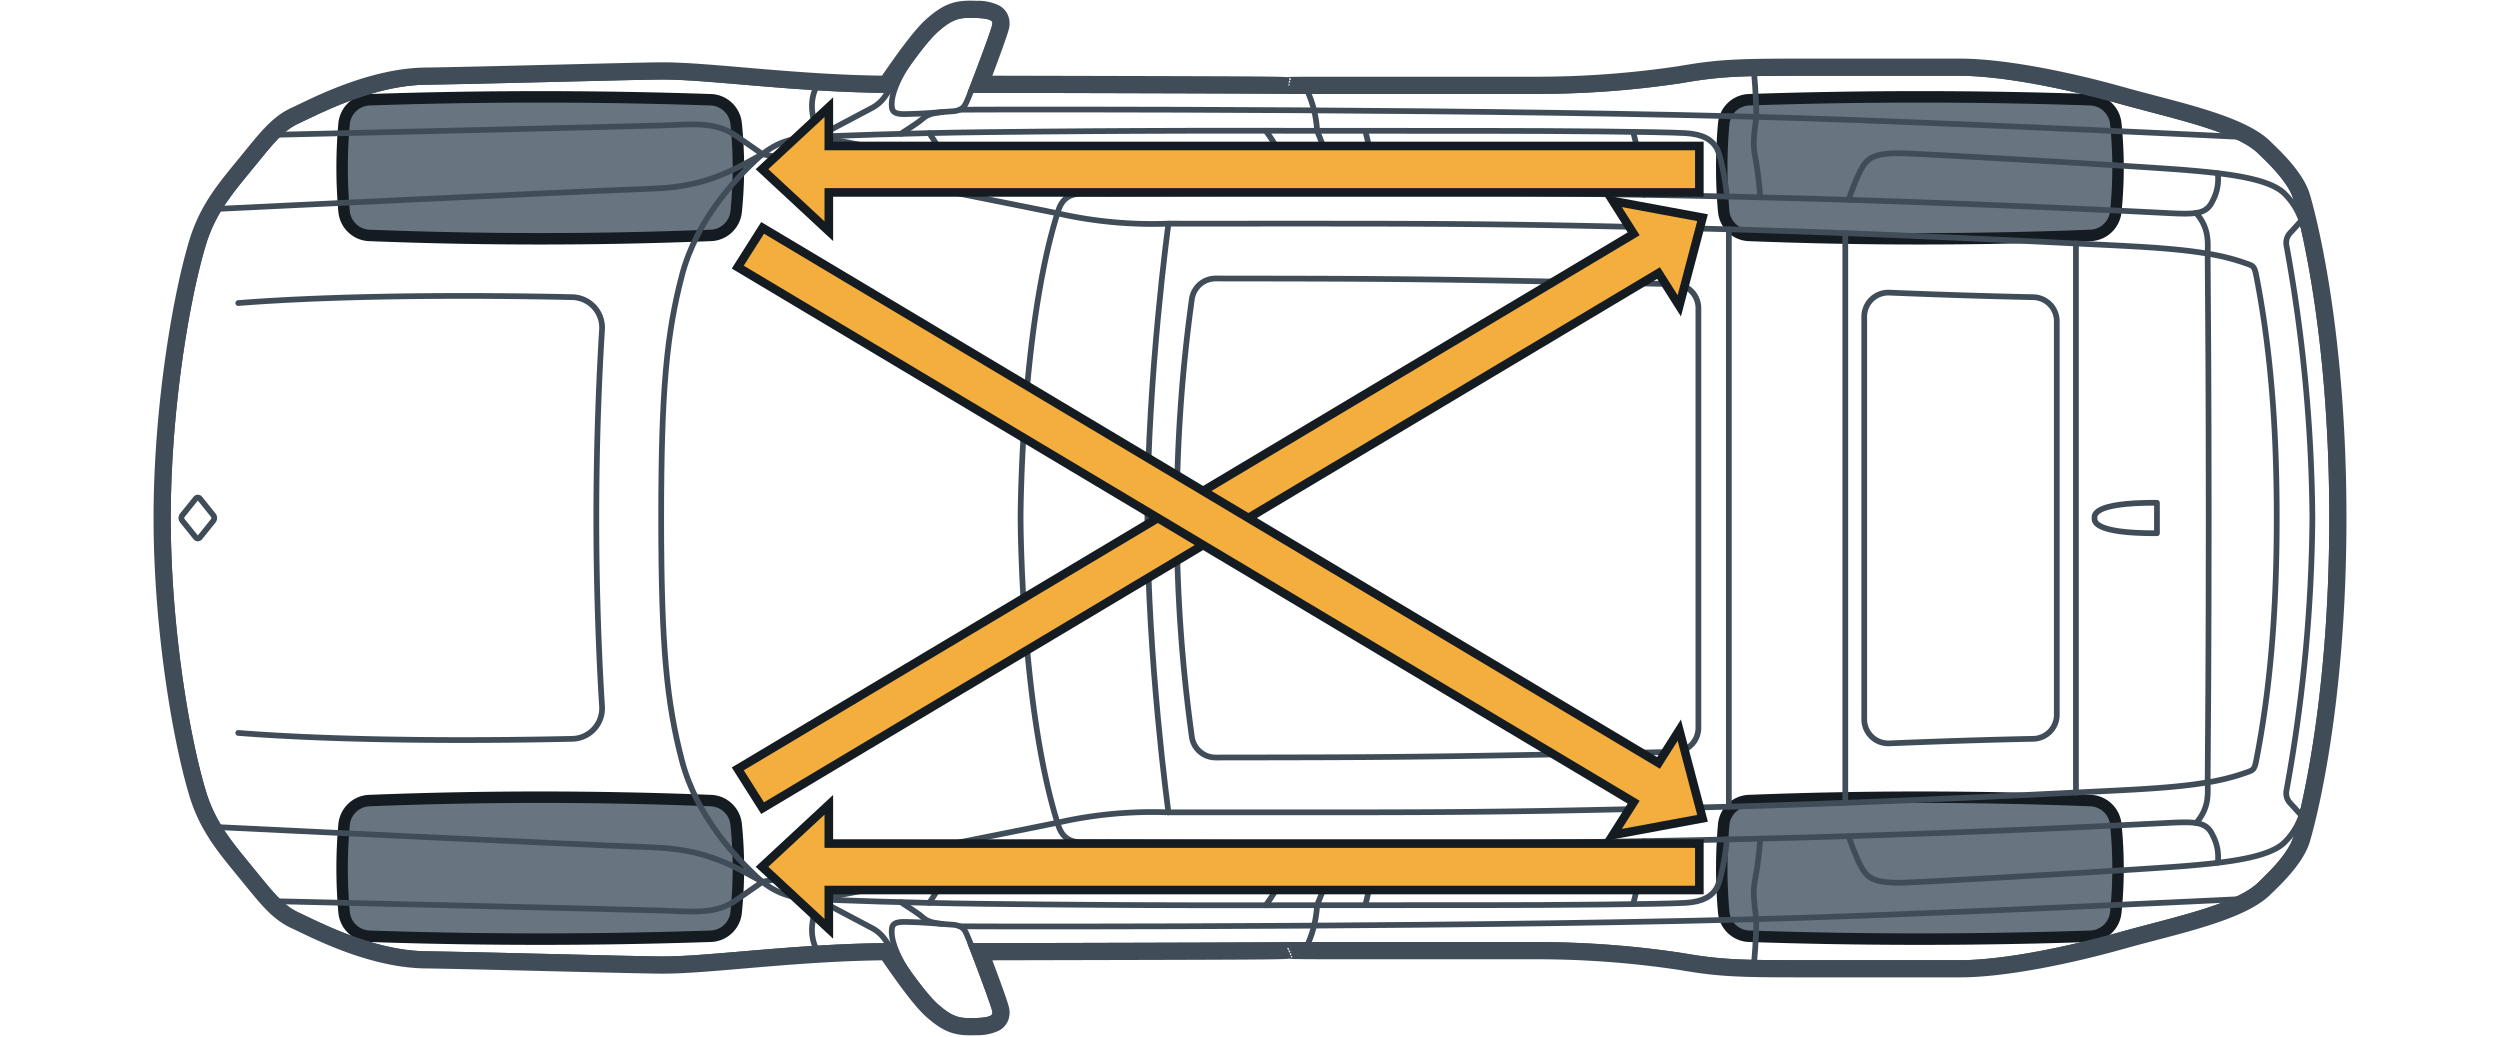 <svg xmlns="http://www.w3.org/2000/svg" width="436" height="180.796" viewBox="0 0 436 180.796"><g id="ab128cfb-49bd-4e76-a6ad-b2bc02949abd" data-name="below"><path d="M368.498,21.612A75.05,75.05,0,0,1,368.5,36.845a4.118,4.118,0,0,1-3.921,3.711q-29.772,1.177-59.545.002a4.115,4.115,0,0,1-3.925-3.76,85.718,85.718,0,0,1,.001-15.14,4.117,4.117,0,0,1,3.952-3.764q29.745-1.002,59.489.002A4.12,4.12,0,0,1,368.498,21.612Z" style="fill:#687581"/><g id="a8cb37c6-6340-4cfc-9391-d3516c175349" data-name="Offset Group"><path d="M369.493,21.511a76.057,76.057,0,0,1,.001,15.435,5.145,5.145,0,0,1-1.595,3.231,5.074,5.074,0,0,1-3.281,1.377q-29.812,1.178-59.623.002a5.077,5.077,0,0,1-3.307-1.401,5.135,5.135,0,0,1-1.575-3.27,86.706,86.706,0,0,1,.001-15.316,5.134,5.134,0,0,1,1.585-3.282,5.08,5.08,0,0,1,3.329-1.394q29.779-1.004,59.557.002a5.078,5.078,0,0,1,3.304,1.37A5.144,5.144,0,0,1,369.493,21.511Z" style="fill:none;stroke:#141b21;stroke-miterlimit:3"/><path d="M369.245,21.537a75.798,75.798,0,0,1,.001,15.385,4.894,4.894,0,0,1-1.518,3.075,4.824,4.824,0,0,1-3.12,1.31q-29.802,1.178-59.604.002A4.827,4.827,0,0,1,301.86,39.976a4.885,4.885,0,0,1-1.498-3.111,86.475,86.475,0,0,1,.001-15.272A4.884,4.884,0,0,1,301.87,18.471a4.83,4.83,0,0,1,3.166-1.325q29.77-1.003,59.54.002a4.828,4.828,0,0,1,3.141,1.303A4.893,4.893,0,0,1,369.245,21.537Z" style="fill:none;stroke:#141b21;stroke-miterlimit:3"/><path d="M368.996,21.562a75.553,75.553,0,0,1,.001,15.334,4.645,4.645,0,0,1-1.44,2.918,4.574,4.574,0,0,1-2.959,1.242q-29.792,1.177-59.584.002a4.577,4.577,0,0,1-2.982-1.263A4.635,4.635,0,0,1,300.61,36.843a86.227,86.227,0,0,1,.001-15.228,4.635,4.635,0,0,1,1.431-2.962,4.58,4.58,0,0,1,3.002-1.257q29.762-1.003,59.523.002a4.579,4.579,0,0,1,2.979,1.236A4.644,4.644,0,0,1,368.996,21.562Z" style="fill:none;stroke:#141b21;stroke-miterlimit:3"/><path d="M368.747,21.587a75.302,75.302,0,0,1,.001,15.284,4.395,4.395,0,0,1-1.363,2.761,4.323,4.323,0,0,1-2.797,1.174q-29.782,1.177-59.564.002a4.326,4.326,0,0,1-2.82-1.194,4.385,4.385,0,0,1-1.345-2.793,85.967,85.967,0,0,1,.001-15.184,4.384,4.384,0,0,1,1.353-2.803,4.33,4.33,0,0,1,2.839-1.188q29.753-1.003,59.506.002a4.328,4.328,0,0,1,2.817,1.169A4.394,4.394,0,0,1,368.747,21.587Z" style="fill:none;stroke:#141b21;stroke-miterlimit:3"/></g><path d="M368.498,21.612A75.05,75.05,0,0,1,368.5,36.845a4.118,4.118,0,0,1-3.921,3.711q-29.772,1.177-59.545.002a4.115,4.115,0,0,1-3.925-3.76,85.718,85.718,0,0,1,.001-15.14,4.117,4.117,0,0,1,3.952-3.764q29.745-1.002,59.489.002A4.12,4.12,0,0,1,368.498,21.612Z" style="fill:none;stroke:#141b21;stroke-miterlimit:3"/><path d="M127.89,21.612a75.05,75.05,0,0,1,.001,15.233,4.118,4.118,0,0,1-3.921,3.711q-29.772,1.177-59.544.002a4.116,4.116,0,0,1-3.926-3.76,85.719,85.719,0,0,1,.001-15.14,4.117,4.117,0,0,1,3.952-3.764q29.745-1.002,59.489.002A4.12,4.12,0,0,1,127.89,21.612Z" style="fill:#687581"/><g id="a30aa027-803d-4594-956c-4c77f4e5a1fc" data-name="Offset Group"><path d="M128.885,21.511a76.05,76.05,0,0,1,.001,15.435,5.145,5.145,0,0,1-1.595,3.231,5.074,5.074,0,0,1-3.281,1.377q-29.812,1.178-59.623.002a5.076,5.076,0,0,1-3.307-1.401,5.135,5.135,0,0,1-1.575-3.27,86.716,86.716,0,0,1,.001-15.316A5.134,5.134,0,0,1,61.09,18.29,5.08,5.08,0,0,1,64.42,16.896q29.778-1.004,59.557.002a5.078,5.078,0,0,1,3.304,1.37A5.143,5.143,0,0,1,128.885,21.511Z" style="fill:none;stroke:#141b21;stroke-miterlimit:3"/><path d="M128.637,21.537a75.798,75.798,0,0,1,.001,15.385A4.895,4.895,0,0,1,127.12,39.996a4.824,4.824,0,0,1-3.12,1.31q-29.802,1.178-59.604.002a4.826,4.826,0,0,1-3.145-1.332,4.885,4.885,0,0,1-1.498-3.111,86.456,86.456,0,0,1,.001-15.272,4.884,4.884,0,0,1,1.508-3.122,4.83,4.83,0,0,1,3.166-1.325q29.77-1.003,59.54.002a4.828,4.828,0,0,1,3.141,1.303A4.894,4.894,0,0,1,128.637,21.537Z" style="fill:none;stroke:#141b21;stroke-miterlimit:3"/><path d="M128.388,21.562a75.546,75.546,0,0,1,.001,15.334,4.644,4.644,0,0,1-1.44,2.918,4.574,4.574,0,0,1-2.959,1.242q-29.792,1.177-59.584.002a4.577,4.577,0,0,1-2.982-1.263,4.636,4.636,0,0,1-1.422-2.952,86.217,86.217,0,0,1,.001-15.228,4.635,4.635,0,0,1,1.431-2.962,4.58,4.58,0,0,1,3.002-1.257q29.762-1.003,59.523.002a4.579,4.579,0,0,1,2.979,1.236A4.644,4.644,0,0,1,128.388,21.562Z" style="fill:none;stroke:#141b21;stroke-miterlimit:3"/><path d="M128.139,21.587a75.295,75.295,0,0,1,.001,15.284,4.394,4.394,0,0,1-1.363,2.761,4.324,4.324,0,0,1-2.797,1.174q-29.782,1.177-59.564.002a4.326,4.326,0,0,1-2.82-1.194,4.385,4.385,0,0,1-1.345-2.793,85.977,85.977,0,0,1,.001-15.184,4.385,4.385,0,0,1,1.354-2.803,4.33,4.33,0,0,1,2.839-1.188q29.753-1.003,59.506.002a4.328,4.328,0,0,1,2.817,1.169A4.394,4.394,0,0,1,128.139,21.587Z" style="fill:none;stroke:#141b21;stroke-miterlimit:3"/></g><path d="M127.89,21.612a75.05,75.05,0,0,1,.001,15.233,4.118,4.118,0,0,1-3.921,3.711q-29.772,1.177-59.544.002a4.116,4.116,0,0,1-3.926-3.76,85.719,85.719,0,0,1,.001-15.14,4.117,4.117,0,0,1,3.952-3.764q29.745-1.002,59.489.002A4.12,4.12,0,0,1,127.89,21.612Z" style="fill:none;stroke:#141b21;stroke-miterlimit:3"/><path d="M368.498,159.065a75.05,75.05,0,0,0,.001-15.233,4.118,4.118,0,0,0-3.921-3.711q-29.772-1.177-59.545-.002a4.116,4.116,0,0,0-3.925,3.76,85.717,85.717,0,0,0,.001,15.14,4.117,4.117,0,0,0,3.952,3.764q29.745,1.003,59.489-.002A4.12,4.12,0,0,0,368.498,159.065Z" style="fill:#687581"/><g id="b2298608-3caa-47f5-ab6f-e7126b166a99" data-name="Offset Group"><path d="M369.493,159.166a76.057,76.057,0,0,0,.001-15.435,5.144,5.144,0,0,0-1.595-3.231,5.074,5.074,0,0,0-3.281-1.377q-29.812-1.178-59.623-.002a5.077,5.077,0,0,0-3.307,1.4,5.135,5.135,0,0,0-1.575,3.27,86.707,86.707,0,0,0,.001,15.316,5.134,5.134,0,0,0,1.585,3.282,5.081,5.081,0,0,0,3.329,1.394q29.779,1.004,59.557-.002a5.078,5.078,0,0,0,3.304-1.37A5.144,5.144,0,0,0,369.493,159.166Z" style="fill:none;stroke:#141b21;stroke-miterlimit:3"/><path d="M369.245,159.141a75.799,75.799,0,0,0,.001-15.385,4.895,4.895,0,0,0-1.518-3.075,4.825,4.825,0,0,0-3.12-1.31q-29.802-1.178-59.604-.002a4.827,4.827,0,0,0-3.145,1.332,4.885,4.885,0,0,0-1.498,3.111,86.476,86.476,0,0,0,.001,15.272,4.884,4.884,0,0,0,1.508,3.122,4.83,4.83,0,0,0,3.166,1.325q29.77,1.003,59.54-.002a4.828,4.828,0,0,0,3.141-1.303A4.893,4.893,0,0,0,369.245,159.141Z" style="fill:none;stroke:#141b21;stroke-miterlimit:3"/><path d="M368.996,159.116a75.553,75.553,0,0,0,.001-15.334,4.645,4.645,0,0,0-1.44-2.918,4.575,4.575,0,0,0-2.959-1.242q-29.792-1.177-59.584-.002a4.576,4.576,0,0,0-2.982,1.263,4.635,4.635,0,0,0-1.422,2.952,86.228,86.228,0,0,0,.001,15.228,4.635,4.635,0,0,0,1.431,2.962,4.581,4.581,0,0,0,3.002,1.257q29.762,1.003,59.523-.002a4.578,4.578,0,0,0,2.979-1.236A4.644,4.644,0,0,0,368.996,159.116Z" style="fill:none;stroke:#141b21;stroke-miterlimit:3"/><path d="M368.747,159.091a75.302,75.302,0,0,0,.001-15.284,4.395,4.395,0,0,0-1.363-2.761,4.324,4.324,0,0,0-2.797-1.174q-29.782-1.177-59.564-.002a4.327,4.327,0,0,0-2.82,1.194,4.386,4.386,0,0,0-1.345,2.793,85.967,85.967,0,0,0,.001,15.184,4.384,4.384,0,0,0,1.353,2.803,4.331,4.331,0,0,0,2.839,1.188q29.753,1.003,59.506-.002a4.328,4.328,0,0,0,2.817-1.169A4.393,4.393,0,0,0,368.747,159.091Z" style="fill:none;stroke:#141b21;stroke-miterlimit:3"/></g><path d="M368.498,159.065a75.05,75.05,0,0,0,.001-15.233,4.118,4.118,0,0,0-3.921-3.711q-29.772-1.177-59.545-.002a4.116,4.116,0,0,0-3.925,3.76,85.717,85.717,0,0,0,.001,15.14,4.117,4.117,0,0,0,3.952,3.764q29.745,1.003,59.489-.002A4.12,4.12,0,0,0,368.498,159.065Z" style="fill:none;stroke:#141b21;stroke-miterlimit:3"/><path d="M127.89,159.065a75.05,75.05,0,0,0,.001-15.233,4.118,4.118,0,0,0-3.921-3.711q-29.772-1.177-59.544-.002a4.116,4.116,0,0,0-3.926,3.76,85.717,85.717,0,0,0,.001,15.14,4.117,4.117,0,0,0,3.952,3.764q29.745,1.003,59.489-.002A4.12,4.12,0,0,0,127.89,159.065Z" style="fill:#687581"/><g id="ffb0647a-2aa4-4983-b26f-3836018bc0a6" data-name="Offset Group"><path d="M128.885,159.166a76.05,76.05,0,0,0,.001-15.435,5.144,5.144,0,0,0-1.595-3.231,5.075,5.075,0,0,0-3.281-1.377q-29.812-1.178-59.623-.002a5.077,5.077,0,0,0-3.307,1.4,5.135,5.135,0,0,0-1.575,3.27,86.717,86.717,0,0,0,.001,15.316,5.135,5.135,0,0,0,1.585,3.282,5.081,5.081,0,0,0,3.329,1.394q29.778,1.004,59.557-.002a5.078,5.078,0,0,0,3.304-1.37A5.143,5.143,0,0,0,128.885,159.166Z" style="fill:none;stroke:#141b21;stroke-miterlimit:3"/><path d="M128.637,159.141a75.799,75.799,0,0,0,.001-15.385,4.895,4.895,0,0,0-1.518-3.075,4.825,4.825,0,0,0-3.12-1.31q-29.802-1.178-59.604-.002a4.826,4.826,0,0,0-3.145,1.332,4.885,4.885,0,0,0-1.498,3.111,86.457,86.457,0,0,0,.001,15.272,4.884,4.884,0,0,0,1.508,3.122,4.83,4.83,0,0,0,3.166,1.325q29.77,1.003,59.54-.002a4.828,4.828,0,0,0,3.141-1.303A4.894,4.894,0,0,0,128.637,159.141Z" style="fill:none;stroke:#141b21;stroke-miterlimit:3"/><path d="M128.388,159.116a75.546,75.546,0,0,0,.001-15.334,4.645,4.645,0,0,0-1.44-2.918,4.575,4.575,0,0,0-2.959-1.242q-29.792-1.177-59.584-.002a4.576,4.576,0,0,0-2.982,1.263,4.635,4.635,0,0,0-1.422,2.952,86.218,86.218,0,0,0,.001,15.228,4.635,4.635,0,0,0,1.431,2.962,4.581,4.581,0,0,0,3.002,1.257q29.762,1.003,59.523-.002a4.578,4.578,0,0,0,2.979-1.236A4.644,4.644,0,0,0,128.388,159.116Z" style="fill:none;stroke:#141b21;stroke-miterlimit:3"/><path d="M128.139,159.091a75.295,75.295,0,0,0,.001-15.284,4.394,4.394,0,0,0-1.363-2.761,4.325,4.325,0,0,0-2.797-1.174q-29.782-1.177-59.564-.002a4.327,4.327,0,0,0-2.82,1.194,4.385,4.385,0,0,0-1.345,2.793,85.977,85.977,0,0,0,.001,15.184,4.385,4.385,0,0,0,1.354,2.803,4.331,4.331,0,0,0,2.839,1.188q29.753,1.003,59.506-.002a4.328,4.328,0,0,0,2.817-1.169A4.394,4.394,0,0,0,128.139,159.091Z" style="fill:none;stroke:#141b21;stroke-miterlimit:3"/></g><path d="M127.89,159.065a75.05,75.05,0,0,0,.001-15.233,4.118,4.118,0,0,0-3.921-3.711q-29.772-1.177-59.544-.002a4.116,4.116,0,0,0-3.926,3.76,85.717,85.717,0,0,0,.001,15.14,4.117,4.117,0,0,0,3.952,3.764q29.745,1.003,59.489-.002A4.12,4.12,0,0,0,127.89,159.065Z" style="fill:none;stroke:#141b21;stroke-miterlimit:3"/></g><g id="a12ba01f-3493-48a4-a79e-73ea1acfbd0d" data-name="illustration"><path d="M238.119,157.811a56.278,56.278,0,0,0,1.703-10.706" style="fill:none;stroke:#404d59;stroke-linecap:round;stroke-linejoin:round"/><path d="M158.337,169.563s-3.22-4.592-2.788-7.676c.197-1.407,2.168-1.074,3.461-1.074s5.289.314,5.289.314" style="fill:none;stroke:#404d59;stroke-linecap:round;stroke-linejoin:round"/><path d="M157.133,157.341c.708.533,2.775,1.738,3.9,2.732,1.076.951,2.932,1.046,5.007,1.188s2.263,1.046,2.829,2.329,4.48,11.598,4.668,12.691-.424,1.664-3.254,1.759-4.197,0-7.073-2.567c-2.485-2.217-6.603-8.38-8.872-11.621a6.422,6.422,0,0,0-2.25-1.991l-9.481-5.019" style="fill:none;stroke:#404d59;stroke-linecap:round;stroke-linejoin:round"/><path d="M142.327,165.43q-.126-.242-.229-.501a7.907,7.907,0,0,1-.445-3.619,16.41,16.41,0,0,1,1.158-4.485" style="fill:none;stroke:#404d59;stroke-linecap:round;stroke-linejoin:round"/><path d="M228.029,164.756a19.193,19.193,0,0,0,1.216-3.619,20.989,20.989,0,0,0,.456-3.281,56.085,56.085,0,0,0,3.313-10.779" style="fill:none;stroke:#404d59;stroke-linecap:round;stroke-linejoin:round"/><path d="M226.493,147.05a47.267,47.267,0,0,1-5.728,10.827" style="fill:none;stroke:#404d59;stroke-linecap:round;stroke-linejoin:round"/><path d="M38.188,144.259s61.139,2.99,75.864,3.531c9.444.347,14.149,3.447,18.919,6.001" style="fill:none;stroke:#404d59;stroke-linecap:round;stroke-linejoin:round"/><path d="M48.502,157.184s61.71,1.43,67.004,1.621c5.565.2,9.3.666,12.845-1.801,2.293-1.595,3.824-2.66,4.619-3.214" style="fill:none;stroke:#404d59;stroke-linecap:round;stroke-linejoin:round"/><line x1="184.415" y1="143.482" x2="132.971" y2="153.79" style="fill:none;stroke:#404d59;stroke-linecap:round;stroke-linejoin:round"/><line x1="142.81" y1="156.826" x2="193.26" y2="146.923" style="fill:none;stroke:#404d59;stroke-linecap:round;stroke-linejoin:round"/><path d="M167.384,161.55c12.39.073,95.476.142,145.845-1.453,27.84-.882,76.961-3.264,76.961-3.264" style="fill:none;stroke:#404d59;stroke-linecap:round;stroke-linejoin:round"/><path d="M305.917,167.894s.382-4.082.382-7.578c-1.038-7.572-.019-4.596.689-14.055" style="fill:none;stroke:#404d59;stroke-linecap:round;stroke-linejoin:round"/><path d="M286.765,146.692a68.943,68.943,0,0,1-1.943,10.992" style="fill:none;stroke:#404d59;stroke-linecap:round;stroke-linejoin:round"/><path d="M322.411,145.84a41.661,41.661,0,0,0,1.785,4.541c1.246,2.519,2.038,3.765,8.154,3.538s42.581-2.351,49.414-2.945,14.19-1.439,16.78-4.19a11.887,11.887,0,0,0,3.074-5.457" style="fill:none;stroke:#404d59;stroke-linecap:round;stroke-linejoin:round"/><path d="M385.014,136.439c-1.446.247-3.052.465-4.857.653-5.264.55-11.414.783-18.623,1.147-15.485.78-40.331,1.925-60.023,2.447-43.174,1.146-50.418.972-97.732.99a74.362,74.362,0,0,0-19.365,1.805" style="fill:none;stroke:#404d59;stroke-linecap:round;stroke-linejoin:round"/><line x1="165.34" y1="152.402" x2="162.077" y2="157.465" style="fill:none;stroke:#404d59;stroke-linecap:round;stroke-linejoin:round"/><path d="M238.119,22.866a56.278,56.278,0,0,1,1.703,10.706" style="fill:none;stroke:#404d59;stroke-linecap:round;stroke-linejoin:round"/><path d="M155.117,15.706c-16.128-.084-31.172-2.333-39.574-2.333-3.892,0-31.912.778-41.382.908S54.833,19.73,51.979,21.027,47.43,24.53,43.936,28.811,37.45,36.465,35.634,41.913c-2.854,8.951-6.356,28.821-6.356,48.426s3.502,39.475,6.356,48.426c1.816,5.448,4.808,8.821,8.302,13.102s5.189,6.486,8.043,7.783,12.713,6.616,22.183,6.746,37.49.908,41.382.908c8.402,0,23.446-2.248,39.574-2.333" style="fill:none;stroke:#404d59;stroke-linecap:round;stroke-miterlimit:10"/><path d="M158.337,11.115s-3.22,4.592-2.788,7.676c.197,1.407,2.168,1.074,3.461,1.074s5.289-.314,5.289-.314" style="fill:none;stroke:#404d59;stroke-linecap:round;stroke-linejoin:round"/><path d="M157.133,23.336c.708-.533,2.775-1.738,3.9-2.732,1.076-.951,2.932-1.046,5.007-1.188s2.263-1.046,2.829-2.329,4.48-11.598,4.668-12.691-.424-1.664-3.254-1.759-4.197,0-7.073,2.567c-2.485,2.218-6.603,8.38-8.872,11.621a6.42,6.42,0,0,1-2.25,1.99l-9.481,5.019" style="fill:none;stroke:#404d59;stroke-linecap:round;stroke-linejoin:round"/><path d="M142.327,15.247a5.506,5.506,0,0,0-.229.501,7.907,7.907,0,0,0-.445,3.619,16.41,16.41,0,0,0,1.158,4.484" style="fill:none;stroke:#404d59;stroke-linecap:round;stroke-linejoin:round"/><path d="M228.029,15.921a19.192,19.192,0,0,1,1.216,3.619,20.989,20.989,0,0,1,.456,3.281,56.085,56.085,0,0,1,3.313,10.779" style="fill:none;stroke:#404d59;stroke-linecap:round;stroke-linejoin:round"/><path d="M226.493,33.628a47.267,47.267,0,0,0-5.728-10.827" style="fill:none;stroke:#404d59;stroke-linecap:round;stroke-linejoin:round"/><path d="M41.556,52.853c20.821-1.621,47.016-1.28,58.272-1.027a5.318,5.318,0,0,1,5.166,5.668c-.41,6.555-.996,18.516-.996,32.845s.586,26.289.996,32.845a5.318,5.318,0,0,1-5.166,5.668c-11.256.253-37.451.595-58.272-1.027" style="fill:none;stroke:#404d59;stroke-linecap:round;stroke-linejoin:round"/><path d="M38.188,36.419s61.139-2.989,75.864-3.53c9.444-.347,14.149-3.447,18.919-6.001" style="fill:none;stroke:#404d59;stroke-linecap:round;stroke-linejoin:round"/><path d="M48.502,23.494s61.71-1.43,67.004-1.621c5.565-.2,9.3-.666,12.845,1.801,2.293,1.595,3.824,2.66,4.619,3.214" style="fill:none;stroke:#404d59;stroke-linecap:round;stroke-linejoin:round"/><line x1="184.415" y1="37.196" x2="132.971" y2="26.887" style="fill:none;stroke:#404d59;stroke-linecap:round;stroke-linejoin:round"/><line x1="142.81" y1="23.851" x2="193.26" y2="33.755" style="fill:none;stroke:#404d59;stroke-linecap:round;stroke-linejoin:round"/><path d="M31.638,90.339a.744.744,0,0,1,.154-.464l2.337-2.906a.459.459,0,0,1,.746,0l2.337,2.906a.777.777,0,0,1,0,.928L34.875,93.71a.459.459,0,0,1-.746,0L31.792,90.803A.744.744,0,0,1,31.638,90.339Z" style="fill:none;stroke:#404d59;stroke-linecap:round;stroke-linejoin:round"/><path d="M167.384,19.128c12.39-.073,95.476-.142,145.845,1.454,27.84.882,76.961,3.264,76.961,3.264" style="fill:none;stroke:#404d59;stroke-linecap:round;stroke-linejoin:round"/><path d="M305.917,12.784s.382,4.082.382,7.578c-1.038,7.572-.019,4.596.689,14.055" style="fill:none;stroke:#404d59;stroke-linecap:round;stroke-linejoin:round"/><path d="M286.765,33.986a68.94,68.94,0,0,0-1.943-10.992" style="fill:none;stroke:#404d59;stroke-linecap:round;stroke-linejoin:round"/><path d="M382.996,37.142c2.471,2.771,2.005,5.542,2.018,7.097.054,6.322.186,24.069.186,46.1s-.132,39.778-.186,46.1c-.013,1.555.452,4.327-2.018,7.097" style="fill:none;stroke:#404d59;stroke-linecap:round;stroke-linejoin:round"/><path d="M169.434,15.688c105.508.24,7.64.192,98.657.192a169.334,169.334,0,0,0,25.098-1.879c6.638-1.149,9.83-1.277,20.809-1.277h27.805c7.532,0,18.765,2.298,27.829,4.851s20.482,4.85,24.54,8.835c1.392,1.367,5.278,4.919,6.252,8.148.96,3.181,6.3,23.028,6.3,55.78s-5.34,52.599-6.3,55.78c-.974,3.228-4.86,6.78-6.252,8.148-4.057,3.985-15.476,6.282-24.54,8.835s-20.297,4.851-27.829,4.851H313.998c-10.979,0-14.171-.128-20.809-1.277A169.348,169.348,0,0,0,268.09,164.797c-91.017,0,6.851-.048-98.657.192" style="fill:none;stroke:#404d59;stroke-linecap:round;stroke-miterlimit:10"/><path d="M322.411,34.838a41.661,41.661,0,0,1,1.785-4.541c1.246-2.519,2.038-3.765,8.154-3.538s42.581,2.351,49.414,2.945,14.19,1.439,16.78,4.19a11.887,11.887,0,0,1,3.074,5.457" style="fill:none;stroke:#404d59;stroke-linecap:round;stroke-linejoin:round"/><polyline points="362.043 42.439 362.043 90.339 362.043 138.239" style="fill:none;stroke:#404d59;stroke-linecap:round;stroke-linejoin:round"/><polyline points="321.819 40.663 321.819 90.339 321.819 140.014" style="fill:none;stroke:#404d59;stroke-linecap:round;stroke-linejoin:round"/><polyline points="301.511 39.992 301.511 90.339 301.511 140.686" style="fill:none;stroke:#404d59;stroke-linecap:round;stroke-linejoin:round"/><path d="M385.014,44.239a37.864,37.864,0,0,1,7.088,1.834c.785.296,1.079.407,1.365,1.88,2.902,14.718,3.592,29.454,3.592,42.386s-.69,27.669-3.592,42.386c-.286,1.472-.58,1.583-1.365,1.88a37.856,37.856,0,0,1-7.088,1.834" style="fill:none;stroke:#404d59;stroke-linecap:round;stroke-linejoin:round"/><path d="M203.779,39.001s-3.668,26.721-3.668,51.337,3.668,51.338,3.668,51.338" style="fill:none;stroke:#404d59;stroke-linecap:round;stroke-linejoin:round"/><path d="M385.014,44.239c-1.446-.247-3.052-.464-4.857-.653-5.264-.55-11.414-.784-18.623-1.147-15.485-.78-40.331-1.925-60.023-2.447-43.174-1.146-50.418-.972-97.732-.99a74.364,74.364,0,0,1-19.365-1.805" style="fill:none;stroke:#404d59;stroke-linecap:round;stroke-linejoin:round"/><path d="M401.369,38.467l-2.003,2.196a2.489,2.489,0,0,0-.606,2.139A276.048,276.048,0,0,1,403.28,90.339a276.048,276.048,0,0,1-4.521,47.538,2.489,2.489,0,0,0,.606,2.139l2.003,2.196" style="fill:none;stroke:#404d59;stroke-linecap:round;stroke-linejoin:round"/><path d="M386.776,30.209a8.012,8.012,0,0,1-.884,4.798c-1.096,2.374-2.896,2.406-8.008,2.146-93.09-4.732-147.573-3.372-189.244-3.372-3.155,0-3.819,2.113-4.225,3.415-6.334,20.285-6.426,52.601-6.425,53.143-.001.542.091,32.858,6.425,53.143.406,1.302,1.07,3.415,4.225,3.415,41.671,0,96.154,1.36,189.244-3.372,5.112-.26,6.912-.228,8.008,2.146a8.012,8.012,0,0,1,.884,4.798" style="fill:none;stroke:#404d59;stroke-linecap:round;stroke-linejoin:round"/><path d="M301.19,34.276c-.393-3.793-1.215-7.38-1.775-8.402-.793-1.446-2.392-2.493-5.508-2.659-4.858-.258-23.768-.39-33.803-.39-48.213,0-45.391-.064-61.773.008,0,0-12.368.047-26.551.214s-25.826.653-29.764.811-6.916.928-10.184,4.024-10.326,10.226-12.925,20.229-3.598,19.587-3.598,42.228.999,32.225,3.598,42.228,9.656,17.133,12.925,20.229,6.246,3.865,10.184,4.024,15.581.645,29.764.811,26.551.214,26.551.214c16.382.072,13.56.008,61.773.008,10.034,0,28.945-.132,33.803-.39,3.116-.166,4.714-1.213,5.508-2.659.56-1.021,1.382-4.608,1.775-8.402" style="fill:none;stroke:#404d59;stroke-linecap:round;stroke-linejoin:round"/><path d="M365.29,90.339c0-.376-.577-2.712,10.882-2.656v5.313C364.712,93.051,365.29,90.715,365.29,90.339Z" style="fill:none;stroke:#404d59;stroke-linecap:round;stroke-linejoin:round"/><path d="M207.857,52.182a4.186,4.186,0,0,1,4.16-3.613c28.273.04,36.308.005,80.081.983a4.194,4.194,0,0,1,4.101,4.191v73.192a4.194,4.194,0,0,1-4.101,4.191c-43.773.978-51.808.943-80.081.983a4.186,4.186,0,0,1-4.16-3.614,278.282,278.282,0,0,1,0-76.314Z" style="fill:none;stroke:#404d59;stroke-linecap:round;stroke-linejoin:round"/><path d="M325.122,90.339l0-35.11a4.199,4.199,0,0,1,4.364-4.194c8.622.35,16.635.615,25.113.793a4.192,4.192,0,0,1,4.104,4.193v68.635A4.192,4.192,0,0,1,354.6,128.85c-8.479.178-16.492.443-25.113.793a4.199,4.199,0,0,1-4.364-4.194Z" style="fill:none;stroke:#404d59;stroke-linecap:round;stroke-linejoin:round"/><g id="f557e53e-976d-4c67-936d-49d873f9d7c1" data-name="Offset Group"><path d="M408.722,90.339c0-32.97-5.373-53.003-6.381-56.356-1.067-3.542-4.83-7.119-6.334-8.578-.167-.162-.309-.3-.433-.423-3.753-3.681-12.506-5.908-19.942-7.863-1.874-.493-3.71-.975-5.454-1.466-9.109-2.566-20.562-4.931-28.375-4.931H313.996c-11.01,0-14.339.129-21.153,1.306a167.55,167.55,0,0,1-24.749,1.851c-19.836,0-30.701.003-36.653.004-5.754.001-6.921.002-6.739.093-1.312-.172-7.839-.178-52.359-.28,1.319-3.47,3.014-8.072,3.166-8.961A3.305,3.305,0,0,0,175.3,2.77a3.039,3.039,0,0,0-1.225-1.343,7.924,7.924,0,0,0-3.72-.788c-3.215-.108-5.127.087-8.479,3.067-2.254,2.01-5.54,6.728-7.794,9.99-8.774-.098-17.197-.817-24.402-1.434-5.542-.474-10.441-.895-14.134-.895-1.947,0-9.718.19-18.189.398-8.808.216-18.416.451-23.221.516-8.906.122-17.995,4.53-21.794,6.359-.5.241-.891.429-1.187.564-3.217,1.458-5.183,3.936-8.232,7.676-.175.215-.354.435-.54.662-.276.339-.549.672-.821,1.004C38.436,32.361,35.535,35.875,33.73,41.3c-2.926,9.176-6.451,29.259-6.451,49.038s3.525,39.862,6.459,49.062c1.798,5.402,4.698,8.915,7.824,12.729.272.332.545.665.822,1.005q.276.338.539.66c3.049,3.74,5.015,6.218,8.227,7.674.3.137.692.325,1.192.566,3.799,1.829,12.888,6.237,21.794,6.359,4.806.066,14.413.301,23.221.517,8.471.207,16.242.398,18.189.398,3.693,0,8.592-.421,14.134-.895,7.207-.617,15.634-1.337,24.402-1.434,2.254,3.261,5.54,7.98,7.796,9.991,3.35,2.979,5.263,3.174,8.477,3.066a7.924,7.924,0,0,0,3.72-.788,3.039,3.039,0,0,0,1.225-1.343,3.3,3.3,0,0,0,.211-1.958c-.154-.895-1.849-5.497-3.167-8.967,50.794-.116,52.133-.108,52.694-.363-.505.23-1.044.18,43.056.18a167.548,167.548,0,0,1,24.75,1.851c6.814,1.177,10.142,1.306,21.152,1.306h27.807c7.812,0,19.265-2.365,28.375-4.931,1.745-.491,3.58-.974,5.455-1.466,7.436-1.954,16.189-4.182,19.947-7.867.12-.118.262-.256.429-.418,1.504-1.46,5.267-5.036,6.334-8.579C403.35,143.342,408.722,123.309,408.722,90.339Z" style="fill:none;stroke:#404d59;stroke-miterlimit:3"/><path d="M408.222,90.339c0-32.917-5.364-52.902-6.36-56.212-1.022-3.391-4.667-6.872-6.204-8.364-.167-.162-.31-.301-.435-.425-3.632-3.563-12.207-5.762-19.719-7.736-1.873-.492-3.713-.976-5.463-1.469-9.098-2.562-20.498-4.912-28.239-4.912H313.996c-11.002,0-14.297.129-21.067,1.298a168.023,168.023,0,0,1-24.834,1.858c-19.836,0-30.701.003-36.653.004-5.864.001-6.964.002-6.84.073-1.043-.141-6.933-.156-52.982-.262,1.345-3.521,3.245-8.648,3.399-9.546a2.807,2.807,0,0,0-.172-1.67,2.54,2.54,0,0,0-1.028-1.122,7.468,7.468,0,0,0-3.48-.717c-3.118-.105-4.896.065-8.129,2.941-2.251,2.006-5.594,6.831-7.866,10.119-8.891-.086-17.43-.816-24.705-1.438-5.551-.475-10.425-.893-14.092-.893-1.939,0-9.7.19-18.176.398-8.807.216-18.418.451-23.227.517-8.779.12-17.772,4.473-21.584,6.309-.498.24-.895.431-1.198.569-3.089,1.4-4.98,3.77-8.051,7.537q-.263.322-.54.662c-.277.339-.55.673-.822,1.005-3.128,3.817-5.971,7.267-7.742,12.588-2.908,9.12-6.428,29.151-6.428,48.886s3.519,39.766,6.433,48.904c1.765,5.303,4.607,8.753,7.736,12.57.272.331.545.665.823,1.006q.277.339.539.661c3.071,3.767,4.962,6.137,8.047,7.535.306.14.703.331,1.201.57,3.813,1.836,12.805,6.19,21.584,6.31,4.809.066,14.42.301,23.227.517,8.477.208,16.238.398,18.176.398,3.667,0,8.541-.418,14.092-.893,7.277-.623,15.819-1.353,24.705-1.438,2.272,3.288,5.616,8.113,7.868,10.12,3.232,2.874,5.01,3.044,8.128,2.94a7.467,7.467,0,0,0,3.48-.717A2.54,2.54,0,0,0,174.845,177.7a2.804,2.804,0,0,0,.173-1.665c-.155-.902-2.055-6.029-3.4-9.55,51.657-.118,52.779-.123,53.211-.319-.371.169-.686.134,43.265.134a168.032,168.032,0,0,1,24.835,1.858c6.77,1.169,10.065,1.298,21.067,1.298h27.807c7.742,0,19.141-2.35,28.239-4.912,1.75-.493,3.59-.977,5.463-1.469,7.512-1.974,16.086-4.173,19.722-7.74.122-.12.265-.26.432-.421,1.537-1.492,5.182-4.973,6.204-8.364C402.858,143.24,408.222,123.255,408.222,90.339Z" style="fill:none;stroke:#404d59;stroke-miterlimit:3"/><path d="M407.722,90.339c0-32.864-5.356-52.8-6.339-56.068-.976-3.24-4.503-6.625-6.073-8.149-.166-.161-.311-.302-.437-.426-3.512-3.445-11.908-5.615-19.496-7.609-1.872-.492-3.717-.977-5.471-1.471-9.087-2.559-20.433-4.893-28.104-4.893H313.996c-10.995,0-14.255.129-20.982,1.291a168.51,168.51,0,0,1-24.919,1.866c-19.836,0-30.701.003-36.654.004-5.991.001-7.01.002-6.951.051-.744-.107-5.769-.131-53.597-.241,1.349-3.51,3.478-9.227,3.633-10.13A2.311,2.311,0,0,0,174.39,3.186a2.04,2.04,0,0,0-.83-.901,7.024,7.024,0,0,0-3.239-.646c-3.022-.101-4.664.044-7.78,2.815-2.244,2.001-5.646,6.931-7.938,10.248-9.009-.074-17.663-.814-25.009-1.442-5.56-.476-10.409-.891-14.049-.891-1.931,0-9.681.19-18.164.398-8.805.216-18.419.451-23.232.517-8.652.118-17.548,4.417-21.374,6.26-.496.239-.899.433-1.208.574-2.961,1.342-4.777,3.603-7.87,7.397q-.263.322-.54.662-.416.51-.823,1.006c-3.132,3.821-5.916,7.206-7.652,12.423-2.891,9.065-6.404,29.043-6.404,48.735s3.513,39.67,6.408,48.747c1.732,5.205,4.516,8.59,7.648,12.411.272.331.546.666.823,1.007q.277.339.539.661c3.092,3.794,4.909,6.055,7.867,7.396.312.142.714.336,1.21.575,3.827,1.843,12.723,6.142,21.374,6.26,4.812.066,14.427.301,23.232.517,8.483.208,16.233.398,18.164.398,3.64,0,8.489-.416,14.049-.891,7.347-.629,16.003-1.369,25.009-1.442,2.292,3.317,5.694,8.247,7.939,10.249,3.115,2.77,4.757,2.915,7.779,2.814a7.024,7.024,0,0,0,3.239-.646,2.041,2.041,0,0,0,.83-.901,2.308,2.308,0,0,0,.135-1.373c-.155-.906-2.284-6.623-3.633-10.133,52.538-.12,53.428-.139,53.729-.275-.236.108-.326.089,43.473.089a168.503,168.503,0,0,1,24.92,1.866c6.727,1.162,9.987,1.291,20.982,1.291h27.807c7.671,0,19.017-2.334,28.104-4.893,1.754-.494,3.599-.979,5.471-1.471,7.588-1.994,15.983-4.164,19.498-7.612.124-.122.269-.263.435-.424,1.57-1.524,5.097-4.909,6.073-8.15C402.366,143.139,407.722,123.202,407.722,90.339Z" style="fill:none;stroke:#404d59;stroke-miterlimit:3"/><path d="M407.222,90.339c0-32.81-5.347-52.698-6.317-55.923-.931-3.089-4.339-6.378-5.943-7.935q-.249-.241-.439-.428c-3.392-3.327-11.609-5.468-19.273-7.483-1.871-.492-3.72-.978-5.48-1.473-9.076-2.556-20.368-4.875-27.968-4.875H313.996c-10.987,0-14.213.129-20.897,1.284a168.985,168.985,0,0,1-25.005,1.873c-19.836,0-30.701.003-36.654.004-6.151.001-7.061.002-7.075.026-.393-.068-4.003-.102-54.201-.218,1.322-3.417,3.713-9.809,3.868-10.714a1.815,1.815,0,0,0-.096-1.082,1.542,1.542,0,0,0-.633-.68,6.592,6.592,0,0,0-2.998-.575c-2.925-.098-4.432.022-7.431,2.688-2.2,1.961-5.585,6.868-7.897,10.214l-.113.163c-9.126-.062-17.897-.812-25.312-1.446-5.569-.476-10.392-.889-14.007-.889-1.923,0-9.664.19-18.152.397-8.803.216-18.421.451-23.237.517-8.524.117-17.324,4.361-21.164,6.21-.494.238-.902.434-1.219.579-2.832,1.284-4.574,3.437-7.688,7.258q-.263.322-.54.662-.416.511-.824,1.007c-3.135,3.825-5.861,7.145-7.562,12.258-2.873,9.009-6.38,28.934-6.38,48.583s3.507,39.574,6.382,48.589c1.7,5.107,4.426,8.427,7.56,12.252q.407.497.824,1.007.277.339.539.661c3.114,3.821,4.856,5.974,7.687,7.257.318.145.725.341,1.22.579,3.84,1.849,12.64,6.094,21.164,6.211,4.816.066,14.434.301,23.237.517,8.488.208,16.229.398,18.152.398,3.614,0,8.438-.413,14.007-.89,7.416-.634,16.188-1.385,25.312-1.446l.113.163c2.312,3.346,5.697,8.252,7.898,10.214,2.998,2.666,4.505,2.786,7.43,2.688a6.594,6.594,0,0,0,2.998-.575,1.542,1.542,0,0,0,.633-.68,1.814,1.814,0,0,0,.097-1.081c-.156-.907-2.546-7.299-3.868-10.716,53.48-.123,54.08-.154,54.249-.231-.101.047.029.043,43.681.043a168.987,168.987,0,0,1,25.005,1.873c6.684,1.154,9.91,1.284,20.897,1.284h27.807c7.6,0,18.892-2.318,27.968-4.875,1.759-.495,3.608-.982,5.48-1.473,7.664-2.014,15.881-4.156,19.274-7.484.126-.124.272-.266.438-.427,1.603-1.556,5.012-4.846,5.943-7.935C401.875,143.037,407.222,123.149,407.222,90.339Z" style="fill:none;stroke:#404d59;stroke-miterlimit:3"/></g><path d="M406.722,90.339c0-32.757-5.339-52.597-6.296-55.779-.975-3.234-4.864-6.779-6.253-8.15C390.111,22.424,378.7,20.13,369.635,17.577s-20.303-4.856-27.833-4.856H313.996c-10.979,0-14.171.13-20.812,1.276a169.473,169.473,0,0,1-25.09,1.88c-91.019,0,6.848.052-98.66-.19,1.251-3.2,3.95-10.393,4.106-11.299.19-1.087-.423-1.656-3.252-1.751s-4.2,0-7.081,2.562c-2.225,1.984-5.744,7.124-8.082,10.505h-.009c-16.128-.086-31.17-2.337-39.571-2.337-3.898,0-31.912.785-41.382.914S54.834,19.725,51.98,21.027c-2.855,1.294-4.554,3.502-8.047,7.78-3.493,4.287-6.486,7.659-8.297,13.101-2.855,8.953-6.357,28.826-6.357,48.431s3.502,39.478,6.357,48.431c1.811,5.442,4.804,8.815,8.297,13.101,3.493,4.278,5.192,6.486,8.047,7.78,2.855,1.302,12.713,6.615,22.183,6.745s37.484.914,41.382.914c8.401,0,23.443-2.251,39.571-2.337h.009c2.337,3.381,5.856,8.521,8.082,10.505,2.88,2.562,4.252,2.656,7.081,2.562s3.441-.664,3.252-1.751c-.155-.906-2.855-8.099-4.106-11.299,105.509-.241,7.642-.19,98.66-.19a169.458,169.458,0,0,1,25.09,1.88c6.641,1.147,9.832,1.276,20.812,1.276h27.807c7.53,0,18.768-2.303,27.833-4.856s20.476-4.847,24.538-8.832c1.389-1.371,5.279-4.916,6.253-8.15C401.383,142.935,406.722,123.096,406.722,90.339Z" style="fill:none;stroke:#404d59;stroke-miterlimit:3"/><line x1="165.34" y1="28.276" x2="162.077" y2="23.212" style="fill:none;stroke:#404d59;stroke-linecap:round;stroke-linejoin:round"/></g><g id="a8fc6756-6a7e-473d-a2f3-f752e03142df" data-name="annotations"><polygon points="296.366 25.457 144.545 25.457 144.545 18.692 132.892 29.507 144.545 40.323 144.545 33.558 296.366 33.558 296.366 25.457" style="fill:#f4ae3d;stroke:#141b21;stroke-miterlimit:10;stroke-width:1.5px"/><polygon points="133 140.936 289.247 47.622 292.868 53.337 296.924 37.964 281.292 35.063 284.912 40.779 128.665 134.093 133 140.936" style="fill:#f4ae3d;stroke:#141b21;stroke-miterlimit:10;stroke-width:1.5px"/><polygon points="296.366 155.221 144.545 155.221 144.545 161.986 132.892 151.17 144.545 140.355 144.545 147.12 296.366 147.12 296.366 155.221" style="fill:#f4ae3d;stroke:#141b21;stroke-miterlimit:10;stroke-width:1.5px"/><polygon points="133 39.742 289.247 133.056 292.868 127.341 296.924 142.714 281.292 145.614 284.912 139.899 128.665 46.585 133 39.742" style="fill:#f4ae3d;stroke:#141b21;stroke-miterlimit:10;stroke-width:1.5px"/></g></svg>

